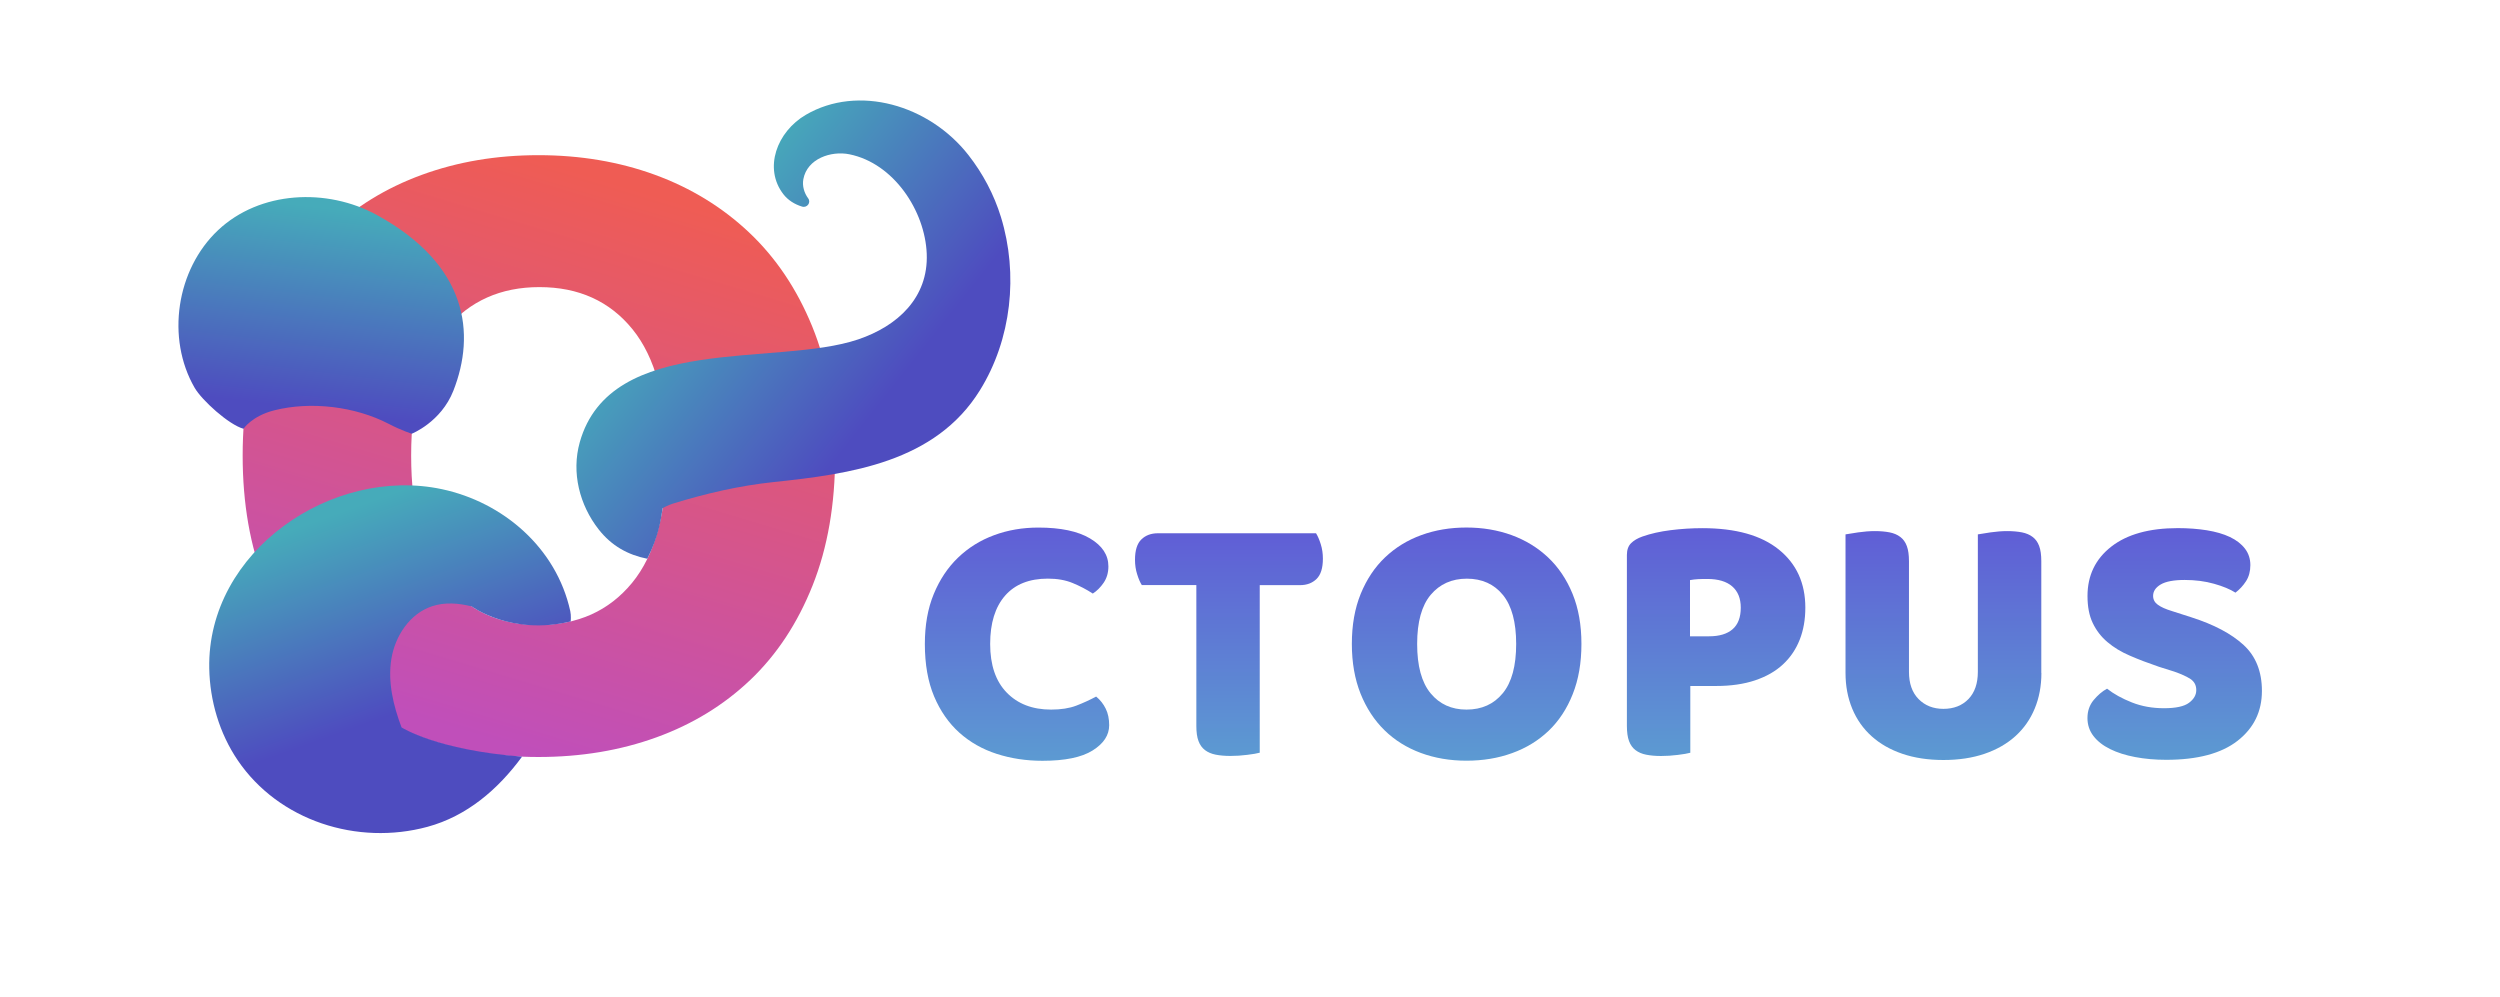 <svg width="173" height="69" viewBox="0 0 173 69" fill="none" xmlns="http://www.w3.org/2000/svg">
<path d="M16.792 31.528C16.792 28.161 17.32 25.182 18.378 22.591C19.436 20 20.882 17.831 22.718 16.082C24.552 14.332 26.71 13.005 29.196 12.097C31.679 11.19 34.365 10.738 37.26 10.738C40.152 10.738 42.841 11.192 45.324 12.097C47.807 13.005 49.976 14.332 51.833 16.082C53.688 17.831 55.147 20 56.205 22.591C57.264 25.182 57.791 28.161 57.791 31.528C57.791 34.895 57.274 37.888 56.237 40.5C55.2 43.112 53.765 45.292 51.931 47.041C50.094 48.791 47.925 50.118 45.421 51.025C42.917 51.933 40.197 52.384 37.26 52.384C34.323 52.384 31.603 51.92 29.099 50.991C26.594 50.062 24.436 48.714 22.621 46.943C20.808 45.173 19.383 42.993 18.346 40.402C17.312 37.811 16.792 34.856 16.792 31.528ZM28.452 31.528C28.452 35.457 29.252 38.394 30.848 40.336C32.444 42.278 34.582 43.249 37.26 43.249C39.98 43.249 42.139 42.278 43.738 40.336C45.334 38.394 46.134 35.457 46.134 31.528C46.134 27.642 45.345 24.729 43.769 22.784C42.191 20.842 40.046 19.868 37.326 19.868C34.648 19.868 32.5 20.829 30.882 22.75C29.259 24.676 28.452 27.599 28.452 31.528Z" fill="url(#paint0_linear_1982_8662)"/>
<path d="M27.787 50.337C27.217 48.825 26.824 47.192 27.082 45.598C27.341 44.002 28.367 42.455 29.903 41.951C30.798 41.658 31.716 41.735 32.639 41.962C32.639 41.962 35.37 43.999 39.492 43.004C39.492 43.004 39.532 42.6 39.463 42.289C38.5 37.901 34.803 34.753 30.589 33.853C23.006 32.233 14.324 38.125 14.48 46.252C14.522 48.492 15.185 50.741 16.443 52.601C19.29 56.809 24.739 58.53 29.581 57.216C32.304 56.477 34.46 54.635 36.128 52.358C30.259 51.92 27.787 50.337 27.787 50.337Z" fill="url(#paint1_linear_1982_8662)"/>
<path d="M26.903 29.333C27.779 29.79 28.494 30.014 28.494 30.014C28.494 30.014 30.521 29.215 31.376 27.032C32.916 23.098 32.397 18.349 26.09 14.884C22.615 12.976 17.976 13.211 15.09 15.929C12.203 18.647 11.485 23.399 13.467 26.832C13.963 27.692 15.823 29.386 16.85 29.671C16.85 29.671 17.425 28.792 18.963 28.399C21.499 27.753 24.576 28.122 26.903 29.333Z" fill="url(#paint2_linear_1982_8662)"/>
<path d="M41.429 36.637C40.105 34.949 39.532 32.703 40.118 30.61C42.242 23.032 53.72 25.404 59.388 23.486C62.103 22.568 64.251 20.607 64.13 17.56C64.011 14.583 61.845 11.301 58.784 10.678C57.517 10.419 55.855 10.976 55.591 12.401C55.507 12.863 55.646 13.351 55.926 13.726C56.14 14.016 55.852 14.401 55.507 14.298C54.995 14.143 54.533 13.858 54.211 13.441C52.823 11.649 53.755 9.116 55.768 7.942C59.38 5.836 64.293 7.25 67.016 10.731C68.014 12.005 68.787 13.467 69.264 15.016C70.481 18.974 70.001 23.478 67.808 27.011C64.726 31.985 58.852 32.801 53.546 33.357C51.182 33.605 48.818 34.152 46.548 34.856C46.237 34.954 45.857 35.16 45.857 35.16C45.72 35.98 45.612 37.03 44.794 38.666C43.453 38.4 42.324 37.777 41.429 36.637Z" fill="url(#paint3_linear_1982_8662)"/>
<path d="M72.513 40.041C71.225 40.041 70.238 40.434 69.55 41.221C68.865 42.008 68.519 43.12 68.519 44.561C68.519 46.015 68.899 47.137 69.662 47.924C70.425 48.711 71.449 49.104 72.737 49.104C73.422 49.104 74.005 49.012 74.483 48.829C74.961 48.646 75.415 48.436 75.853 48.202C76.138 48.436 76.358 48.717 76.517 49.043C76.677 49.368 76.755 49.748 76.755 50.185C76.755 50.87 76.375 51.453 75.612 51.931C74.849 52.41 73.693 52.647 72.137 52.647C71.015 52.647 69.96 52.487 68.974 52.169C67.987 51.85 67.126 51.362 66.387 50.701C65.651 50.04 65.068 49.202 64.641 48.192C64.214 47.178 64 45.971 64 44.564C64 43.259 64.203 42.109 64.614 41.113C65.024 40.116 65.583 39.275 66.295 38.59C67.007 37.905 67.838 37.386 68.794 37.034C69.747 36.681 70.767 36.508 71.856 36.508C73.395 36.508 74.588 36.759 75.433 37.261C76.277 37.763 76.701 38.407 76.701 39.194C76.701 39.628 76.592 40.004 76.375 40.323C76.158 40.641 75.907 40.892 75.622 41.075C75.188 40.791 74.724 40.55 74.229 40.346C73.741 40.143 73.168 40.041 72.513 40.041Z" fill="url(#paint4_linear_1982_8662)"/>
<path d="M79.016 40.492C78.898 40.309 78.789 40.058 78.691 39.739C78.589 39.421 78.542 39.085 78.542 38.736C78.542 38.085 78.688 37.614 78.983 37.329C79.274 37.044 79.657 36.902 80.125 36.902H91.069C91.185 37.085 91.296 37.336 91.395 37.654C91.496 37.973 91.544 38.305 91.544 38.658C91.544 39.309 91.398 39.78 91.103 40.065C90.812 40.35 90.429 40.492 89.961 40.492H87.174V52.087C86.991 52.138 86.699 52.189 86.309 52.236C85.916 52.287 85.526 52.311 85.143 52.311C84.756 52.311 84.417 52.281 84.126 52.223C83.834 52.165 83.587 52.06 83.387 51.908C83.187 51.755 83.034 51.548 82.936 51.28C82.834 51.013 82.787 50.66 82.787 50.226V40.485H79.016V40.492Z" fill="url(#paint5_linear_1982_8662)"/>
<path d="M93.548 44.56C93.548 43.255 93.751 42.102 94.161 41.095C94.572 40.092 95.131 39.251 95.843 38.573C96.555 37.895 97.389 37.38 98.352 37.03C99.315 36.678 100.356 36.505 101.478 36.505C102.6 36.505 103.641 36.681 104.604 37.03C105.567 37.383 106.407 37.895 107.126 38.573C107.845 39.251 108.411 40.092 108.821 41.095C109.232 42.099 109.435 43.255 109.435 44.56C109.435 45.866 109.235 47.025 108.832 48.036C108.432 49.049 107.872 49.894 107.164 50.572C106.452 51.25 105.611 51.765 104.641 52.114C103.671 52.467 102.617 52.64 101.478 52.64C100.339 52.64 99.284 52.46 98.314 52.101C97.345 51.741 96.507 51.219 95.806 50.531C95.104 49.846 94.551 48.998 94.148 47.995C93.751 46.995 93.548 45.849 93.548 44.56ZM98.067 44.56C98.067 46.083 98.376 47.222 98.996 47.974C99.617 48.727 100.444 49.104 101.481 49.104C102.536 49.104 103.373 48.727 103.99 47.974C104.611 47.222 104.919 46.083 104.919 44.56C104.919 43.055 104.614 41.926 104.004 41.173C103.393 40.421 102.559 40.044 101.505 40.044C100.467 40.044 99.633 40.417 99.006 41.16C98.382 41.902 98.067 43.038 98.067 44.56Z" fill="url(#paint6_linear_1982_8662)"/>
<path d="M116.969 52.091C116.785 52.142 116.494 52.193 116.104 52.24C115.711 52.291 115.321 52.315 114.938 52.315C114.551 52.315 114.215 52.284 113.921 52.226C113.629 52.169 113.381 52.064 113.181 51.911C112.981 51.762 112.829 51.552 112.73 51.284C112.629 51.016 112.581 50.663 112.581 50.23V38.407C112.581 38.054 112.676 37.783 112.869 37.59C113.063 37.397 113.324 37.244 113.659 37.126C114.229 36.925 114.877 36.78 115.606 36.688C116.334 36.597 117.067 36.549 117.803 36.549C120.111 36.549 121.878 37.044 123.098 38.031C124.319 39.017 124.929 40.357 124.929 42.048C124.929 42.869 124.8 43.608 124.539 44.269C124.278 44.93 123.895 45.5 123.383 45.974C122.871 46.453 122.227 46.819 121.451 47.08C120.674 47.341 119.772 47.47 118.752 47.47H116.969V52.091ZM118.274 44.032C118.976 44.032 119.518 43.869 119.894 43.544C120.271 43.218 120.461 42.72 120.461 42.048C120.461 41.411 120.264 40.923 119.871 40.58C119.477 40.238 118.904 40.065 118.152 40.065C117.884 40.065 117.664 40.068 117.487 40.079C117.311 40.089 117.131 40.109 116.948 40.143V44.032H118.274Z" fill="url(#paint7_linear_1982_8662)"/>
<path d="M141.265 46.568C141.265 47.473 141.109 48.297 140.8 49.039C140.492 49.785 140.044 50.419 139.458 50.948C138.871 51.477 138.159 51.88 137.325 52.165C136.488 52.45 135.542 52.592 134.487 52.592C133.433 52.592 132.487 52.45 131.65 52.165C130.812 51.88 130.1 51.474 129.517 50.948C128.931 50.422 128.483 49.785 128.174 49.039C127.866 48.293 127.71 47.469 127.71 46.568V36.979C127.893 36.946 128.188 36.901 128.588 36.84C128.988 36.783 129.375 36.752 129.744 36.752C130.127 36.752 130.466 36.783 130.761 36.84C131.053 36.898 131.3 37.003 131.5 37.156C131.7 37.305 131.853 37.515 131.951 37.783C132.053 38.051 132.101 38.403 132.101 38.837V46.493C132.101 47.297 132.321 47.924 132.765 48.375C133.209 48.825 133.782 49.053 134.484 49.053C135.203 49.053 135.779 48.825 136.217 48.375C136.65 47.924 136.867 47.297 136.867 46.493V36.979C137.051 36.946 137.346 36.901 137.746 36.84C138.146 36.783 138.532 36.752 138.902 36.752C139.285 36.752 139.624 36.783 139.919 36.84C140.21 36.898 140.458 37.003 140.658 37.156C140.858 37.305 141.011 37.515 141.109 37.783C141.211 38.051 141.258 38.403 141.258 38.837V46.568H141.265Z" fill="url(#paint8_linear_1982_8662)"/>
<path d="M149.399 46.141C148.663 45.89 147.992 45.636 147.391 45.374C146.788 45.117 146.269 44.801 145.835 44.432C145.401 44.066 145.062 43.625 144.818 43.113C144.574 42.605 144.455 41.981 144.455 41.242C144.455 39.821 145.005 38.682 146.1 37.827C147.195 36.973 148.731 36.546 150.707 36.546C151.426 36.546 152.097 36.597 152.714 36.695C153.335 36.797 153.864 36.949 154.308 37.16C154.752 37.37 155.098 37.638 155.349 37.963C155.6 38.288 155.725 38.672 155.725 39.106C155.725 39.54 155.623 39.913 155.423 40.221C155.223 40.53 154.979 40.794 154.694 41.011C154.325 40.777 153.833 40.57 153.213 40.397C152.592 40.221 151.914 40.133 151.178 40.133C150.426 40.133 149.873 40.238 149.521 40.445C149.168 40.655 148.995 40.919 148.995 41.235C148.995 41.486 149.104 41.693 149.321 41.848C149.538 42.008 149.863 42.154 150.3 42.286L151.629 42.713C153.203 43.215 154.413 43.856 155.257 44.632C156.101 45.408 156.525 46.47 156.525 47.809C156.525 49.233 155.966 50.382 154.844 51.26C153.721 52.138 152.074 52.579 149.9 52.579C149.131 52.579 148.415 52.515 147.754 52.389C147.093 52.264 146.517 52.081 146.022 51.837C145.527 51.593 145.144 51.294 144.866 50.931C144.591 50.572 144.452 50.158 144.452 49.691C144.452 49.206 144.594 48.792 144.879 48.446C145.164 48.104 145.472 47.839 145.808 47.656C146.276 48.026 146.849 48.341 147.527 48.609C148.205 48.877 148.944 49.009 149.748 49.009C150.568 49.009 151.145 48.884 151.48 48.633C151.816 48.382 151.982 48.09 151.982 47.755C151.982 47.419 151.846 47.165 151.582 46.988C151.314 46.812 150.938 46.642 150.453 46.473L149.399 46.141Z" fill="url(#paint9_linear_1982_8662)"/>
<defs>
<linearGradient id="paint0_linear_1982_8662" x1="31.57" y1="50.581" x2="43.009" y2="12.581" gradientUnits="userSpaceOnUse">
<stop offset="0.001" stop-color="#C04FBA"/>
<stop offset="0.996" stop-color="#EF5C54"/>
</linearGradient>
<linearGradient id="paint1_linear_1982_8662" x1="23.477" y1="35.405" x2="28.372" y2="48.99" gradientUnits="userSpaceOnUse">
<stop offset="0.004" stop-color="#46ABBA"/>
<stop offset="1" stop-color="#4E4CBF"/>
</linearGradient>
<linearGradient id="paint2_linear_1982_8662" x1="23.267" y1="14.427" x2="21.567" y2="28.328" gradientUnits="userSpaceOnUse">
<stop offset="0.004" stop-color="#46ABBA"/>
<stop offset="1" stop-color="#4E4CBF"/>
</linearGradient>
<linearGradient id="paint3_linear_1982_8662" x1="46.611" y1="17.575" x2="60.441" y2="28.541" gradientUnits="userSpaceOnUse">
<stop offset="0.004" stop-color="#46ABBA"/>
<stop offset="1" stop-color="#4E4CBF"/>
</linearGradient>
<linearGradient id="paint4_linear_1982_8662" x1="77.422" y1="36.506" x2="77.422" y2="52.649" gradientUnits="userSpaceOnUse">
<stop stop-color="#605ED6"/>
<stop offset="1" stop-color="#5C9AD2"/>
</linearGradient>
<linearGradient id="paint5_linear_1982_8662" x1="92.224" y1="36.899" x2="92.224" y2="52.313" gradientUnits="userSpaceOnUse">
<stop stop-color="#605ED6"/>
<stop offset="1" stop-color="#5C9AD2"/>
</linearGradient>
<linearGradient id="paint6_linear_1982_8662" x1="110.266" y1="36.502" x2="110.266" y2="52.642" gradientUnits="userSpaceOnUse">
<stop stop-color="#605ED6"/>
<stop offset="1" stop-color="#5C9AD2"/>
</linearGradient>
<linearGradient id="paint7_linear_1982_8662" x1="125.575" y1="36.547" x2="125.575" y2="52.317" gradientUnits="userSpaceOnUse">
<stop stop-color="#605ED6"/>
<stop offset="1" stop-color="#5C9AD2"/>
</linearGradient>
<linearGradient id="paint8_linear_1982_8662" x1="141.974" y1="36.75" x2="141.974" y2="52.595" gradientUnits="userSpaceOnUse">
<stop stop-color="#605ED6"/>
<stop offset="1" stop-color="#5C9AD2"/>
</linearGradient>
<linearGradient id="paint9_linear_1982_8662" x1="157.157" y1="36.544" x2="157.157" y2="52.582" gradientUnits="userSpaceOnUse">
<stop stop-color="#605ED6"/>
<stop offset="1" stop-color="#5C9AD2"/>
</linearGradient>
</defs>
</svg>
